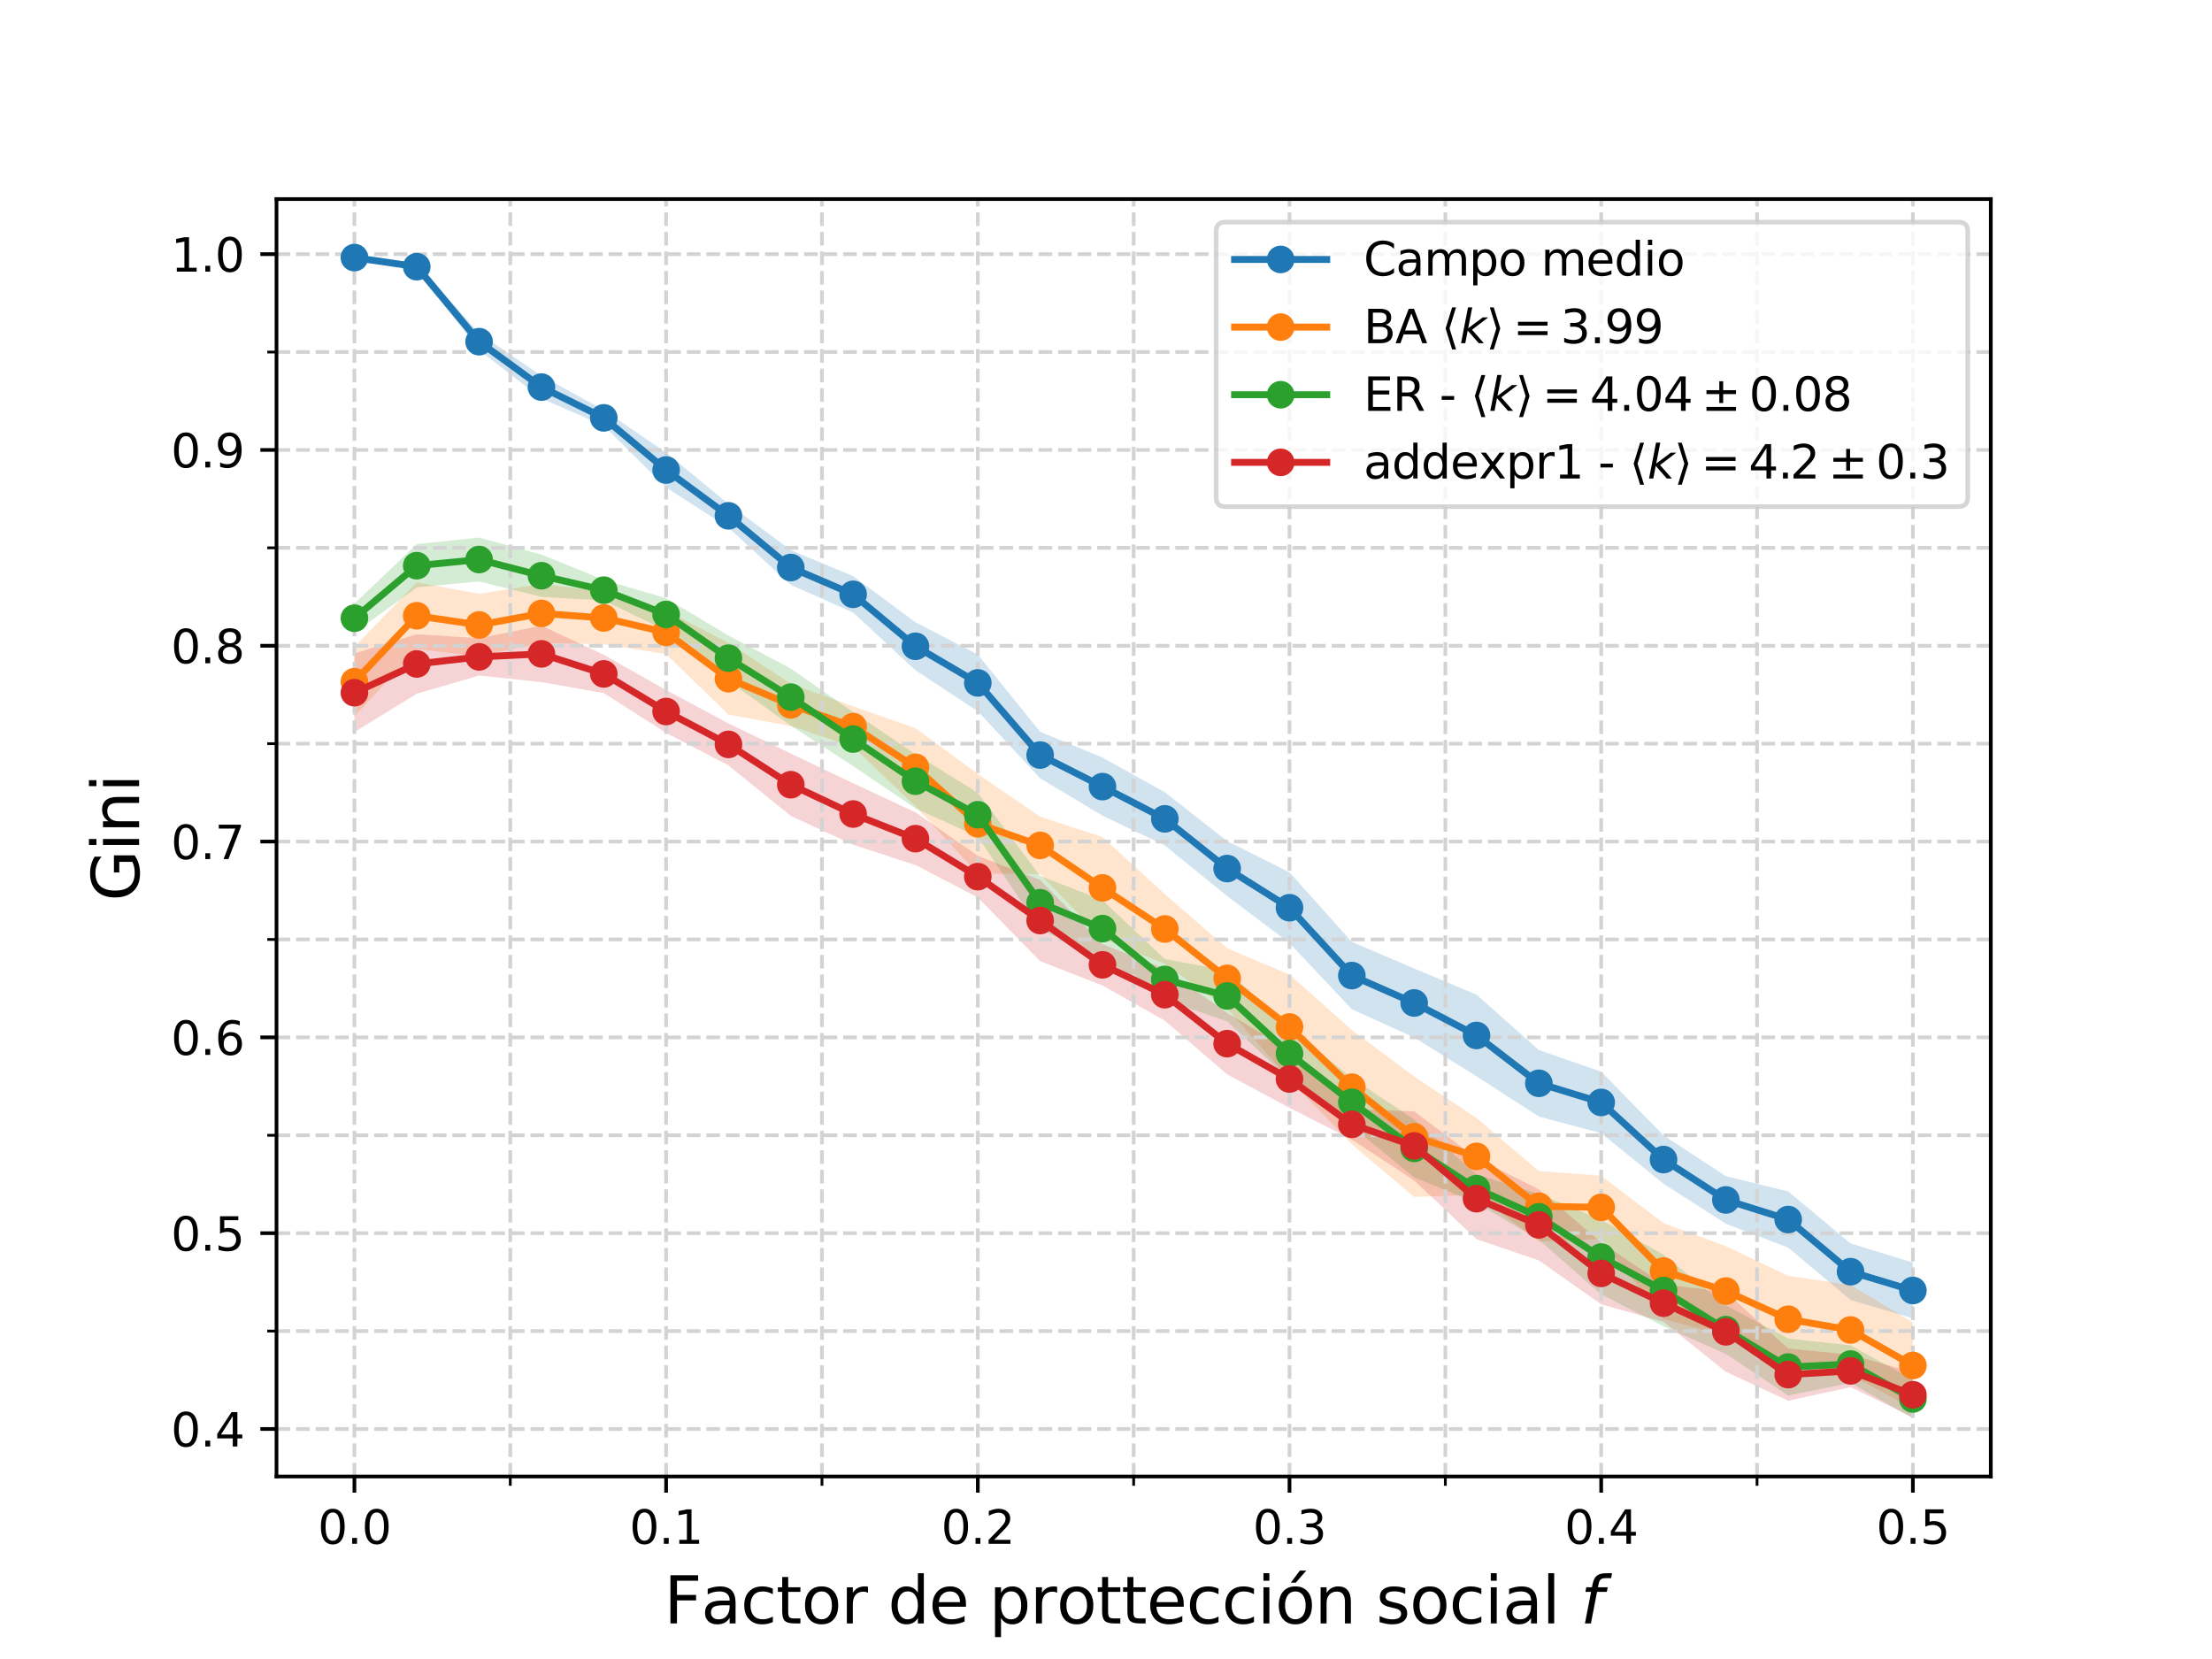 <?xml version="1.0" encoding="utf-8" standalone="no"?>
<!DOCTYPE svg PUBLIC "-//W3C//DTD SVG 1.1//EN"
  "http://www.w3.org/Graphics/SVG/1.1/DTD/svg11.dtd">
<svg xmlns:xlink="http://www.w3.org/1999/xlink" width="480pt" height="360pt" viewBox="0 0 480 360" xmlns="http://www.w3.org/2000/svg" version="1.1">
 <defs>
  <style type="text/css">*{stroke-linejoin: round; stroke-linecap: butt}</style>
 </defs>
 <g id="figure_1">
  <g id="patch_1">
   <path d="M 0 360 
L 480 360 
L 480 0 
L 0 0 
z
" style="fill: #ffffff"/>
  </g>
  <g id="axes_1">
   <g id="patch_2">
    <path d="M 60 320.4 
L 432 320.4 
L 432 43.2 
L 60 43.2 
z
" style="fill: #ffffff"/>
   </g>
   <g id="PolyCollection_1">
    <path d="M 76.909 55.8 
L 76.909 55.991 
L 90.436 58.582 
L 103.964 75.968 
L 117.491 86.457 
L 131.018 92.371 
L 144.545 105.783 
L 158.073 114.502 
L 171.6 126.926 
L 185.127 132.919 
L 198.655 145.453 
L 212.182 154.351 
L 225.709 168.89 
L 239.236 176.993 
L 252.764 183.47 
L 266.291 194.443 
L 279.818 204.651 
L 293.345 219.006 
L 306.873 225.132 
L 320.4 233.547 
L 333.927 242.299 
L 347.455 245.887 
L 360.982 256.874 
L 374.509 265.547 
L 388.036 270.735 
L 401.564 282.092 
L 415.091 286.085 
L 415.091 273.983 
L 415.091 273.983 
L 401.564 269.813 
L 388.036 258.542 
L 374.509 255.219 
L 360.982 246.374 
L 347.455 232.556 
L 333.927 227.852 
L 320.4 215.837 
L 306.873 210.161 
L 293.345 204.386 
L 279.818 189.297 
L 266.291 182.509 
L 252.764 171.905 
L 239.236 164.391 
L 225.709 158.799 
L 212.182 142.026 
L 198.655 135.033 
L 185.127 125.015 
L 171.6 119.374 
L 158.073 109.366 
L 144.545 98.202 
L 131.018 88.978 
L 117.491 81.541 
L 103.964 72.318 
L 90.436 57.157 
L 76.909 55.8 
z
" clip-path="url(#p6c6c306b1d)" style="fill: #1f77b4; fill-opacity: 0.2"/>
   </g>
   <g id="PolyCollection_2">
    <path d="M 76.909 140.368 
L 76.909 155.469 
L 90.436 140.88 
L 103.964 142.361 
L 117.491 139.522 
L 131.018 139.797 
L 144.545 141.945 
L 158.073 155.066 
L 171.6 157.547 
L 185.127 162.06 
L 198.655 174.993 
L 212.182 189.574 
L 225.709 189.688 
L 239.236 203.706 
L 252.764 209.163 
L 266.291 218.832 
L 279.818 234.241 
L 293.345 248.321 
L 306.873 259.733 
L 320.4 259.263 
L 333.927 269.39 
L 347.455 268.849 
L 360.982 286.225 
L 374.509 289.884 
L 388.036 295.686 
L 401.564 298.368 
L 415.091 305.646 
L 415.091 286.97 
L 415.091 286.97 
L 401.564 278.845 
L 388.036 276.844 
L 374.509 270.426 
L 360.982 265.405 
L 347.455 255.145 
L 333.927 254.114 
L 320.4 242.602 
L 306.873 233.61 
L 293.345 223.517 
L 279.818 211.47 
L 266.291 205.78 
L 252.764 194.01 
L 239.236 181.641 
L 225.709 177.214 
L 212.182 167.95 
L 198.655 158.006 
L 185.127 153.279 
L 171.6 148.366 
L 158.073 139.482 
L 144.545 132.522 
L 131.018 128.392 
L 117.491 126.698 
L 103.964 128.871 
L 90.436 126.352 
L 76.909 140.368 
z
" clip-path="url(#p6c6c306b1d)" style="fill: #ff7f0e; fill-opacity: 0.2"/>
   </g>
   <g id="PolyCollection_3">
    <path d="M 76.909 131.002 
L 76.909 137.302 
L 90.436 127.446 
L 103.964 126.178 
L 117.491 129.521 
L 131.018 130.3 
L 144.545 136.858 
L 158.073 147.738 
L 171.6 157.472 
L 185.127 166.237 
L 198.655 175.398 
L 212.182 181.566 
L 225.709 201.71 
L 239.236 207.696 
L 252.764 216.968 
L 266.291 221.633 
L 279.818 234.253 
L 293.345 244.439 
L 306.873 255.48 
L 320.4 261.025 
L 333.927 269.006 
L 347.455 280.874 
L 360.982 287.818 
L 374.509 293.794 
L 388.036 302.832 
L 401.564 300.055 
L 415.091 307.8 
L 415.091 299.347 
L 415.091 299.347 
L 401.564 291.936 
L 388.036 290.458 
L 374.509 283.261 
L 360.982 272.254 
L 347.455 264.685 
L 333.927 259.069 
L 320.4 254.846 
L 306.873 242.918 
L 293.345 233.931 
L 279.818 223.008 
L 266.291 210.608 
L 252.764 208.112 
L 239.236 195.311 
L 225.709 190.073 
L 212.182 172.046 
L 198.655 163.639 
L 185.127 154.51 
L 171.6 145.071 
L 158.073 137.906 
L 144.545 129.82 
L 131.018 125.831 
L 117.491 120.34 
L 103.964 116.653 
L 90.436 118.056 
L 76.909 131.002 
z
" clip-path="url(#p6c6c306b1d)" style="fill: #2ca02c; fill-opacity: 0.2"/>
   </g>
   <g id="PolyCollection_4">
    <path d="M 76.909 141.79 
L 76.909 158.841 
L 90.436 150.532 
L 103.964 146.59 
L 117.491 148.016 
L 131.018 150.389 
L 144.545 159.036 
L 158.073 166.087 
L 171.6 177.048 
L 185.127 183.309 
L 198.655 187.704 
L 212.182 194.742 
L 225.709 208.569 
L 239.236 213.844 
L 252.764 221.482 
L 266.291 233.134 
L 279.818 240.39 
L 293.345 247.281 
L 306.873 256.156 
L 320.4 268.895 
L 333.927 273.499 
L 347.455 283.031 
L 360.982 286.848 
L 374.509 297.676 
L 388.036 303.955 
L 401.564 300.993 
L 415.091 307.551 
L 415.091 297.758 
L 415.091 297.758 
L 401.564 293.958 
L 388.036 292.63 
L 374.509 280.333 
L 360.982 278.72 
L 347.455 269.611 
L 333.927 258.093 
L 320.4 251.327 
L 306.873 241.159 
L 293.345 240.678 
L 279.818 227.89 
L 266.291 219.809 
L 252.764 210.207 
L 239.236 204.889 
L 225.709 190.941 
L 212.182 185.717 
L 198.655 176.271 
L 185.127 169.975 
L 171.6 163.519 
L 158.073 156.975 
L 144.545 149.749 
L 131.018 142.085 
L 117.491 135.765 
L 103.964 138.49 
L 90.436 137.621 
L 76.909 141.79 
z
" clip-path="url(#p6c6c306b1d)" style="fill: #d62728; fill-opacity: 0.2"/>
   </g>
   <g id="matplotlib.axis_1">
    <g id="xtick_1">
     <g id="line2d_1">
      <path d="M 76.909 320.4 
L 76.909 43.2 
" clip-path="url(#p6c6c306b1d)" style="fill: none; stroke-dasharray: 2.96,1.28; stroke-dashoffset: 0; stroke: #d3d3d3; stroke-width: 0.8"/>
     </g>
     <g id="line2d_2">
      <defs>
       <path id="m7f22bef1f6" d="M 0 0 
L 0 3.5 
" style="stroke: #000000; stroke-width: 0.8"/>
      </defs>
      <g>
       <use xlink:href="#m7f22bef1f6" x="76.909" y="320.4" style="stroke: #000000; stroke-width: 0.8"/>
      </g>
     </g>
     <g id="text_1">
      <!-- 0.0 -->
      <g transform="translate(68.958 334.998) scale(0.1 -0.1)">
       <defs>
        <path id="DejaVuSans-30" d="M 2034 4250 
Q 1547 4250 1301 3770 
Q 1056 3291 1056 2328 
Q 1056 1369 1301 889 
Q 1547 409 2034 409 
Q 2525 409 2770 889 
Q 3016 1369 3016 2328 
Q 3016 3291 2770 3770 
Q 2525 4250 2034 4250 
z
M 2034 4750 
Q 2819 4750 3233 4129 
Q 3647 3509 3647 2328 
Q 3647 1150 3233 529 
Q 2819 -91 2034 -91 
Q 1250 -91 836 529 
Q 422 1150 422 2328 
Q 422 3509 836 4129 
Q 1250 4750 2034 4750 
z
" transform="scale(0.016)"/>
        <path id="DejaVuSans-2e" d="M 684 794 
L 1344 794 
L 1344 0 
L 684 0 
L 684 794 
z
" transform="scale(0.016)"/>
       </defs>
       <use xlink:href="#DejaVuSans-30"/>
       <use xlink:href="#DejaVuSans-2e" x="63.623"/>
       <use xlink:href="#DejaVuSans-30" x="95.41"/>
      </g>
     </g>
    </g>
    <g id="xtick_2">
     <g id="line2d_3">
      <path d="M 144.545 320.4 
L 144.545 43.2 
" clip-path="url(#p6c6c306b1d)" style="fill: none; stroke-dasharray: 2.96,1.28; stroke-dashoffset: 0; stroke: #d3d3d3; stroke-width: 0.8"/>
     </g>
     <g id="line2d_4">
      <g>
       <use xlink:href="#m7f22bef1f6" x="144.545" y="320.4" style="stroke: #000000; stroke-width: 0.8"/>
      </g>
     </g>
     <g id="text_2">
      <!-- 0.1 -->
      <g transform="translate(136.594 334.998) scale(0.1 -0.1)">
       <defs>
        <path id="DejaVuSans-31" d="M 794 531 
L 1825 531 
L 1825 4091 
L 703 3866 
L 703 4441 
L 1819 4666 
L 2450 4666 
L 2450 531 
L 3481 531 
L 3481 0 
L 794 0 
L 794 531 
z
" transform="scale(0.016)"/>
       </defs>
       <use xlink:href="#DejaVuSans-30"/>
       <use xlink:href="#DejaVuSans-2e" x="63.623"/>
       <use xlink:href="#DejaVuSans-31" x="95.41"/>
      </g>
     </g>
    </g>
    <g id="xtick_3">
     <g id="line2d_5">
      <path d="M 212.182 320.4 
L 212.182 43.2 
" clip-path="url(#p6c6c306b1d)" style="fill: none; stroke-dasharray: 2.96,1.28; stroke-dashoffset: 0; stroke: #d3d3d3; stroke-width: 0.8"/>
     </g>
     <g id="line2d_6">
      <g>
       <use xlink:href="#m7f22bef1f6" x="212.182" y="320.4" style="stroke: #000000; stroke-width: 0.8"/>
      </g>
     </g>
     <g id="text_3">
      <!-- 0.2 -->
      <g transform="translate(204.23 334.998) scale(0.1 -0.1)">
       <defs>
        <path id="DejaVuSans-32" d="M 1228 531 
L 3431 531 
L 3431 0 
L 469 0 
L 469 531 
Q 828 903 1448 1529 
Q 2069 2156 2228 2338 
Q 2531 2678 2651 2914 
Q 2772 3150 2772 3378 
Q 2772 3750 2511 3984 
Q 2250 4219 1831 4219 
Q 1534 4219 1204 4116 
Q 875 4013 500 3803 
L 500 4441 
Q 881 4594 1212 4672 
Q 1544 4750 1819 4750 
Q 2544 4750 2975 4387 
Q 3406 4025 3406 3419 
Q 3406 3131 3298 2873 
Q 3191 2616 2906 2266 
Q 2828 2175 2409 1742 
Q 1991 1309 1228 531 
z
" transform="scale(0.016)"/>
       </defs>
       <use xlink:href="#DejaVuSans-30"/>
       <use xlink:href="#DejaVuSans-2e" x="63.623"/>
       <use xlink:href="#DejaVuSans-32" x="95.41"/>
      </g>
     </g>
    </g>
    <g id="xtick_4">
     <g id="line2d_7">
      <path d="M 279.818 320.4 
L 279.818 43.2 
" clip-path="url(#p6c6c306b1d)" style="fill: none; stroke-dasharray: 2.96,1.28; stroke-dashoffset: 0; stroke: #d3d3d3; stroke-width: 0.8"/>
     </g>
     <g id="line2d_8">
      <g>
       <use xlink:href="#m7f22bef1f6" x="279.818" y="320.4" style="stroke: #000000; stroke-width: 0.8"/>
      </g>
     </g>
     <g id="text_4">
      <!-- 0.3 -->
      <g transform="translate(271.867 334.998) scale(0.1 -0.1)">
       <defs>
        <path id="DejaVuSans-33" d="M 2597 2516 
Q 3050 2419 3304 2112 
Q 3559 1806 3559 1356 
Q 3559 666 3084 287 
Q 2609 -91 1734 -91 
Q 1441 -91 1130 -33 
Q 819 25 488 141 
L 488 750 
Q 750 597 1062 519 
Q 1375 441 1716 441 
Q 2309 441 2620 675 
Q 2931 909 2931 1356 
Q 2931 1769 2642 2001 
Q 2353 2234 1838 2234 
L 1294 2234 
L 1294 2753 
L 1863 2753 
Q 2328 2753 2575 2939 
Q 2822 3125 2822 3475 
Q 2822 3834 2567 4026 
Q 2313 4219 1838 4219 
Q 1578 4219 1281 4162 
Q 984 4106 628 3988 
L 628 4550 
Q 988 4650 1302 4700 
Q 1616 4750 1894 4750 
Q 2613 4750 3031 4423 
Q 3450 4097 3450 3541 
Q 3450 3153 3228 2886 
Q 3006 2619 2597 2516 
z
" transform="scale(0.016)"/>
       </defs>
       <use xlink:href="#DejaVuSans-30"/>
       <use xlink:href="#DejaVuSans-2e" x="63.623"/>
       <use xlink:href="#DejaVuSans-33" x="95.41"/>
      </g>
     </g>
    </g>
    <g id="xtick_5">
     <g id="line2d_9">
      <path d="M 347.455 320.4 
L 347.455 43.2 
" clip-path="url(#p6c6c306b1d)" style="fill: none; stroke-dasharray: 2.96,1.28; stroke-dashoffset: 0; stroke: #d3d3d3; stroke-width: 0.8"/>
     </g>
     <g id="line2d_10">
      <g>
       <use xlink:href="#m7f22bef1f6" x="347.455" y="320.4" style="stroke: #000000; stroke-width: 0.8"/>
      </g>
     </g>
     <g id="text_5">
      <!-- 0.4 -->
      <g transform="translate(339.503 334.998) scale(0.1 -0.1)">
       <defs>
        <path id="DejaVuSans-34" d="M 2419 4116 
L 825 1625 
L 2419 1625 
L 2419 4116 
z
M 2253 4666 
L 3047 4666 
L 3047 1625 
L 3713 1625 
L 3713 1100 
L 3047 1100 
L 3047 0 
L 2419 0 
L 2419 1100 
L 313 1100 
L 313 1709 
L 2253 4666 
z
" transform="scale(0.016)"/>
       </defs>
       <use xlink:href="#DejaVuSans-30"/>
       <use xlink:href="#DejaVuSans-2e" x="63.623"/>
       <use xlink:href="#DejaVuSans-34" x="95.41"/>
      </g>
     </g>
    </g>
    <g id="xtick_6">
     <g id="line2d_11">
      <path d="M 415.091 320.4 
L 415.091 43.2 
" clip-path="url(#p6c6c306b1d)" style="fill: none; stroke-dasharray: 2.96,1.28; stroke-dashoffset: 0; stroke: #d3d3d3; stroke-width: 0.8"/>
     </g>
     <g id="line2d_12">
      <g>
       <use xlink:href="#m7f22bef1f6" x="415.091" y="320.4" style="stroke: #000000; stroke-width: 0.8"/>
      </g>
     </g>
     <g id="text_6">
      <!-- 0.5 -->
      <g transform="translate(407.139 334.998) scale(0.1 -0.1)">
       <defs>
        <path id="DejaVuSans-35" d="M 691 4666 
L 3169 4666 
L 3169 4134 
L 1269 4134 
L 1269 2991 
Q 1406 3038 1543 3061 
Q 1681 3084 1819 3084 
Q 2600 3084 3056 2656 
Q 3513 2228 3513 1497 
Q 3513 744 3044 326 
Q 2575 -91 1722 -91 
Q 1428 -91 1123 -41 
Q 819 9 494 109 
L 494 744 
Q 775 591 1075 516 
Q 1375 441 1709 441 
Q 2250 441 2565 725 
Q 2881 1009 2881 1497 
Q 2881 1984 2565 2268 
Q 2250 2553 1709 2553 
Q 1456 2553 1204 2497 
Q 953 2441 691 2322 
L 691 4666 
z
" transform="scale(0.016)"/>
       </defs>
       <use xlink:href="#DejaVuSans-30"/>
       <use xlink:href="#DejaVuSans-2e" x="63.623"/>
       <use xlink:href="#DejaVuSans-35" x="95.41"/>
      </g>
     </g>
    </g>
    <g id="xtick_7">
     <g id="line2d_13">
      <path d="M 110.727 320.4 
L 110.727 43.2 
" clip-path="url(#p6c6c306b1d)" style="fill: none; stroke-dasharray: 2.96,1.28; stroke-dashoffset: 0; stroke: #d3d3d3; stroke-width: 0.8"/>
     </g>
     <g id="line2d_14">
      <defs>
       <path id="m1d29c4ec5d" d="M 0 0 
L 0 2 
" style="stroke: #000000; stroke-width: 0.6"/>
      </defs>
      <g>
       <use xlink:href="#m1d29c4ec5d" x="110.727" y="320.4" style="stroke: #000000; stroke-width: 0.6"/>
      </g>
     </g>
    </g>
    <g id="xtick_8">
     <g id="line2d_15">
      <path d="M 178.364 320.4 
L 178.364 43.2 
" clip-path="url(#p6c6c306b1d)" style="fill: none; stroke-dasharray: 2.96,1.28; stroke-dashoffset: 0; stroke: #d3d3d3; stroke-width: 0.8"/>
     </g>
     <g id="line2d_16">
      <g>
       <use xlink:href="#m1d29c4ec5d" x="178.364" y="320.4" style="stroke: #000000; stroke-width: 0.6"/>
      </g>
     </g>
    </g>
    <g id="xtick_9">
     <g id="line2d_17">
      <path d="M 246 320.4 
L 246 43.2 
" clip-path="url(#p6c6c306b1d)" style="fill: none; stroke-dasharray: 2.96,1.28; stroke-dashoffset: 0; stroke: #d3d3d3; stroke-width: 0.8"/>
     </g>
     <g id="line2d_18">
      <g>
       <use xlink:href="#m1d29c4ec5d" x="246" y="320.4" style="stroke: #000000; stroke-width: 0.6"/>
      </g>
     </g>
    </g>
    <g id="xtick_10">
     <g id="line2d_19">
      <path d="M 313.636 320.4 
L 313.636 43.2 
" clip-path="url(#p6c6c306b1d)" style="fill: none; stroke-dasharray: 2.96,1.28; stroke-dashoffset: 0; stroke: #d3d3d3; stroke-width: 0.8"/>
     </g>
     <g id="line2d_20">
      <g>
       <use xlink:href="#m1d29c4ec5d" x="313.636" y="320.4" style="stroke: #000000; stroke-width: 0.6"/>
      </g>
     </g>
    </g>
    <g id="xtick_11">
     <g id="line2d_21">
      <path d="M 381.273 320.4 
L 381.273 43.2 
" clip-path="url(#p6c6c306b1d)" style="fill: none; stroke-dasharray: 2.96,1.28; stroke-dashoffset: 0; stroke: #d3d3d3; stroke-width: 0.8"/>
     </g>
     <g id="line2d_22">
      <g>
       <use xlink:href="#m1d29c4ec5d" x="381.273" y="320.4" style="stroke: #000000; stroke-width: 0.6"/>
      </g>
     </g>
    </g>
    <g id="text_7">
     <!-- Factor de prottección social $f$ -->
     <g transform="translate(144.08 352.278) scale(0.14 -0.14)">
      <defs>
       <path id="DejaVuSans-46" d="M 628 4666 
L 3309 4666 
L 3309 4134 
L 1259 4134 
L 1259 2759 
L 3109 2759 
L 3109 2228 
L 1259 2228 
L 1259 0 
L 628 0 
L 628 4666 
z
" transform="scale(0.016)"/>
       <path id="DejaVuSans-61" d="M 2194 1759 
Q 1497 1759 1228 1600 
Q 959 1441 959 1056 
Q 959 750 1161 570 
Q 1363 391 1709 391 
Q 2188 391 2477 730 
Q 2766 1069 2766 1631 
L 2766 1759 
L 2194 1759 
z
M 3341 1997 
L 3341 0 
L 2766 0 
L 2766 531 
Q 2569 213 2275 61 
Q 1981 -91 1556 -91 
Q 1019 -91 701 211 
Q 384 513 384 1019 
Q 384 1609 779 1909 
Q 1175 2209 1959 2209 
L 2766 2209 
L 2766 2266 
Q 2766 2663 2505 2880 
Q 2244 3097 1772 3097 
Q 1472 3097 1187 3025 
Q 903 2953 641 2809 
L 641 3341 
Q 956 3463 1253 3523 
Q 1550 3584 1831 3584 
Q 2591 3584 2966 3190 
Q 3341 2797 3341 1997 
z
" transform="scale(0.016)"/>
       <path id="DejaVuSans-63" d="M 3122 3366 
L 3122 2828 
Q 2878 2963 2633 3030 
Q 2388 3097 2138 3097 
Q 1578 3097 1268 2742 
Q 959 2388 959 1747 
Q 959 1106 1268 751 
Q 1578 397 2138 397 
Q 2388 397 2633 464 
Q 2878 531 3122 666 
L 3122 134 
Q 2881 22 2623 -34 
Q 2366 -91 2075 -91 
Q 1284 -91 818 406 
Q 353 903 353 1747 
Q 353 2603 823 3093 
Q 1294 3584 2113 3584 
Q 2378 3584 2631 3529 
Q 2884 3475 3122 3366 
z
" transform="scale(0.016)"/>
       <path id="DejaVuSans-74" d="M 1172 4494 
L 1172 3500 
L 2356 3500 
L 2356 3053 
L 1172 3053 
L 1172 1153 
Q 1172 725 1289 603 
Q 1406 481 1766 481 
L 2356 481 
L 2356 0 
L 1766 0 
Q 1100 0 847 248 
Q 594 497 594 1153 
L 594 3053 
L 172 3053 
L 172 3500 
L 594 3500 
L 594 4494 
L 1172 4494 
z
" transform="scale(0.016)"/>
       <path id="DejaVuSans-6f" d="M 1959 3097 
Q 1497 3097 1228 2736 
Q 959 2375 959 1747 
Q 959 1119 1226 758 
Q 1494 397 1959 397 
Q 2419 397 2687 759 
Q 2956 1122 2956 1747 
Q 2956 2369 2687 2733 
Q 2419 3097 1959 3097 
z
M 1959 3584 
Q 2709 3584 3137 3096 
Q 3566 2609 3566 1747 
Q 3566 888 3137 398 
Q 2709 -91 1959 -91 
Q 1206 -91 779 398 
Q 353 888 353 1747 
Q 353 2609 779 3096 
Q 1206 3584 1959 3584 
z
" transform="scale(0.016)"/>
       <path id="DejaVuSans-72" d="M 2631 2963 
Q 2534 3019 2420 3045 
Q 2306 3072 2169 3072 
Q 1681 3072 1420 2755 
Q 1159 2438 1159 1844 
L 1159 0 
L 581 0 
L 581 3500 
L 1159 3500 
L 1159 2956 
Q 1341 3275 1631 3429 
Q 1922 3584 2338 3584 
Q 2397 3584 2469 3576 
Q 2541 3569 2628 3553 
L 2631 2963 
z
" transform="scale(0.016)"/>
       <path id="DejaVuSans-20" transform="scale(0.016)"/>
       <path id="DejaVuSans-64" d="M 2906 2969 
L 2906 4863 
L 3481 4863 
L 3481 0 
L 2906 0 
L 2906 525 
Q 2725 213 2448 61 
Q 2172 -91 1784 -91 
Q 1150 -91 751 415 
Q 353 922 353 1747 
Q 353 2572 751 3078 
Q 1150 3584 1784 3584 
Q 2172 3584 2448 3432 
Q 2725 3281 2906 2969 
z
M 947 1747 
Q 947 1113 1208 752 
Q 1469 391 1925 391 
Q 2381 391 2643 752 
Q 2906 1113 2906 1747 
Q 2906 2381 2643 2742 
Q 2381 3103 1925 3103 
Q 1469 3103 1208 2742 
Q 947 2381 947 1747 
z
" transform="scale(0.016)"/>
       <path id="DejaVuSans-65" d="M 3597 1894 
L 3597 1613 
L 953 1613 
Q 991 1019 1311 708 
Q 1631 397 2203 397 
Q 2534 397 2845 478 
Q 3156 559 3463 722 
L 3463 178 
Q 3153 47 2828 -22 
Q 2503 -91 2169 -91 
Q 1331 -91 842 396 
Q 353 884 353 1716 
Q 353 2575 817 3079 
Q 1281 3584 2069 3584 
Q 2775 3584 3186 3129 
Q 3597 2675 3597 1894 
z
M 3022 2063 
Q 3016 2534 2758 2815 
Q 2500 3097 2075 3097 
Q 1594 3097 1305 2825 
Q 1016 2553 972 2059 
L 3022 2063 
z
" transform="scale(0.016)"/>
       <path id="DejaVuSans-70" d="M 1159 525 
L 1159 -1331 
L 581 -1331 
L 581 3500 
L 1159 3500 
L 1159 2969 
Q 1341 3281 1617 3432 
Q 1894 3584 2278 3584 
Q 2916 3584 3314 3078 
Q 3713 2572 3713 1747 
Q 3713 922 3314 415 
Q 2916 -91 2278 -91 
Q 1894 -91 1617 61 
Q 1341 213 1159 525 
z
M 3116 1747 
Q 3116 2381 2855 2742 
Q 2594 3103 2138 3103 
Q 1681 3103 1420 2742 
Q 1159 2381 1159 1747 
Q 1159 1113 1420 752 
Q 1681 391 2138 391 
Q 2594 391 2855 752 
Q 3116 1113 3116 1747 
z
" transform="scale(0.016)"/>
       <path id="DejaVuSans-69" d="M 603 3500 
L 1178 3500 
L 1178 0 
L 603 0 
L 603 3500 
z
M 603 4863 
L 1178 4863 
L 1178 4134 
L 603 4134 
L 603 4863 
z
" transform="scale(0.016)"/>
       <path id="DejaVuSans-f3" d="M 1959 3097 
Q 1497 3097 1228 2736 
Q 959 2375 959 1747 
Q 959 1119 1226 758 
Q 1494 397 1959 397 
Q 2419 397 2687 759 
Q 2956 1122 2956 1747 
Q 2956 2369 2687 2733 
Q 2419 3097 1959 3097 
z
M 1959 3584 
Q 2709 3584 3137 3096 
Q 3566 2609 3566 1747 
Q 3566 888 3137 398 
Q 2709 -91 1959 -91 
Q 1206 -91 779 398 
Q 353 888 353 1747 
Q 353 2609 779 3096 
Q 1206 3584 1959 3584 
z
M 2394 5119 
L 3016 5119 
L 1998 3944 
L 1519 3944 
L 2394 5119 
z
" transform="scale(0.016)"/>
       <path id="DejaVuSans-6e" d="M 3513 2113 
L 3513 0 
L 2938 0 
L 2938 2094 
Q 2938 2591 2744 2837 
Q 2550 3084 2163 3084 
Q 1697 3084 1428 2787 
Q 1159 2491 1159 1978 
L 1159 0 
L 581 0 
L 581 3500 
L 1159 3500 
L 1159 2956 
Q 1366 3272 1645 3428 
Q 1925 3584 2291 3584 
Q 2894 3584 3203 3211 
Q 3513 2838 3513 2113 
z
" transform="scale(0.016)"/>
       <path id="DejaVuSans-73" d="M 2834 3397 
L 2834 2853 
Q 2591 2978 2328 3040 
Q 2066 3103 1784 3103 
Q 1356 3103 1142 2972 
Q 928 2841 928 2578 
Q 928 2378 1081 2264 
Q 1234 2150 1697 2047 
L 1894 2003 
Q 2506 1872 2764 1633 
Q 3022 1394 3022 966 
Q 3022 478 2636 193 
Q 2250 -91 1575 -91 
Q 1294 -91 989 -36 
Q 684 19 347 128 
L 347 722 
Q 666 556 975 473 
Q 1284 391 1588 391 
Q 1994 391 2212 530 
Q 2431 669 2431 922 
Q 2431 1156 2273 1281 
Q 2116 1406 1581 1522 
L 1381 1569 
Q 847 1681 609 1914 
Q 372 2147 372 2553 
Q 372 3047 722 3315 
Q 1072 3584 1716 3584 
Q 2034 3584 2315 3537 
Q 2597 3491 2834 3397 
z
" transform="scale(0.016)"/>
       <path id="DejaVuSans-6c" d="M 603 4863 
L 1178 4863 
L 1178 0 
L 603 0 
L 603 4863 
z
" transform="scale(0.016)"/>
       <path id="DejaVuSans-Oblique-66" d="M 3059 4863 
L 2969 4384 
L 2419 4384 
Q 2106 4384 1964 4261 
Q 1822 4138 1753 3809 
L 1691 3500 
L 2638 3500 
L 2553 3053 
L 1606 3053 
L 1013 0 
L 434 0 
L 1031 3053 
L 481 3053 
L 563 3500 
L 1113 3500 
L 1159 3744 
Q 1278 4363 1576 4613 
Q 1875 4863 2516 4863 
L 3059 4863 
z
" transform="scale(0.016)"/>
      </defs>
      <use xlink:href="#DejaVuSans-46" transform="translate(0 0.016)"/>
      <use xlink:href="#DejaVuSans-61" transform="translate(57.52 0.016)"/>
      <use xlink:href="#DejaVuSans-63" transform="translate(118.799 0.016)"/>
      <use xlink:href="#DejaVuSans-74" transform="translate(173.779 0.016)"/>
      <use xlink:href="#DejaVuSans-6f" transform="translate(212.988 0.016)"/>
      <use xlink:href="#DejaVuSans-72" transform="translate(274.17 0.016)"/>
      <use xlink:href="#DejaVuSans-20" transform="translate(315.283 0.016)"/>
      <use xlink:href="#DejaVuSans-64" transform="translate(347.07 0.016)"/>
      <use xlink:href="#DejaVuSans-65" transform="translate(410.547 0.016)"/>
      <use xlink:href="#DejaVuSans-20" transform="translate(472.07 0.016)"/>
      <use xlink:href="#DejaVuSans-70" transform="translate(503.857 0.016)"/>
      <use xlink:href="#DejaVuSans-72" transform="translate(567.334 0.016)"/>
      <use xlink:href="#DejaVuSans-6f" transform="translate(608.447 0.016)"/>
      <use xlink:href="#DejaVuSans-74" transform="translate(669.629 0.016)"/>
      <use xlink:href="#DejaVuSans-74" transform="translate(708.838 0.016)"/>
      <use xlink:href="#DejaVuSans-65" transform="translate(748.047 0.016)"/>
      <use xlink:href="#DejaVuSans-63" transform="translate(809.57 0.016)"/>
      <use xlink:href="#DejaVuSans-63" transform="translate(864.551 0.016)"/>
      <use xlink:href="#DejaVuSans-69" transform="translate(919.531 0.016)"/>
      <use xlink:href="#DejaVuSans-f3" transform="translate(947.314 0.016)"/>
      <use xlink:href="#DejaVuSans-6e" transform="translate(1008.496 0.016)"/>
      <use xlink:href="#DejaVuSans-20" transform="translate(1071.875 0.016)"/>
      <use xlink:href="#DejaVuSans-73" transform="translate(1103.662 0.016)"/>
      <use xlink:href="#DejaVuSans-6f" transform="translate(1155.762 0.016)"/>
      <use xlink:href="#DejaVuSans-63" transform="translate(1216.943 0.016)"/>
      <use xlink:href="#DejaVuSans-69" transform="translate(1271.924 0.016)"/>
      <use xlink:href="#DejaVuSans-61" transform="translate(1299.707 0.016)"/>
      <use xlink:href="#DejaVuSans-6c" transform="translate(1360.986 0.016)"/>
      <use xlink:href="#DejaVuSans-20" transform="translate(1388.77 0.016)"/>
      <use xlink:href="#DejaVuSans-Oblique-66" transform="translate(1420.557 0.016)"/>
     </g>
    </g>
   </g>
   <g id="matplotlib.axis_2">
    <g id="ytick_1">
     <g id="line2d_23">
      <path d="M 60 310.086 
L 432 310.086 
" clip-path="url(#p6c6c306b1d)" style="fill: none; stroke-dasharray: 2.96,1.28; stroke-dashoffset: 0; stroke: #d3d3d3; stroke-width: 0.8"/>
     </g>
     <g id="line2d_24">
      <defs>
       <path id="m86542f8689" d="M 0 0 
L -3.5 0 
" style="stroke: #000000; stroke-width: 0.8"/>
      </defs>
      <g>
       <use xlink:href="#m86542f8689" x="60" y="310.086" style="stroke: #000000; stroke-width: 0.8"/>
      </g>
     </g>
     <g id="text_8">
      <!-- 0.4 -->
      <g transform="translate(37.097 313.885) scale(0.1 -0.1)">
       <use xlink:href="#DejaVuSans-30"/>
       <use xlink:href="#DejaVuSans-2e" x="63.623"/>
       <use xlink:href="#DejaVuSans-34" x="95.41"/>
      </g>
     </g>
    </g>
    <g id="ytick_2">
     <g id="line2d_25">
      <path d="M 60 267.596 
L 432 267.596 
" clip-path="url(#p6c6c306b1d)" style="fill: none; stroke-dasharray: 2.96,1.28; stroke-dashoffset: 0; stroke: #d3d3d3; stroke-width: 0.8"/>
     </g>
     <g id="line2d_26">
      <g>
       <use xlink:href="#m86542f8689" x="60" y="267.596" style="stroke: #000000; stroke-width: 0.8"/>
      </g>
     </g>
     <g id="text_9">
      <!-- 0.5 -->
      <g transform="translate(37.097 271.395) scale(0.1 -0.1)">
       <use xlink:href="#DejaVuSans-30"/>
       <use xlink:href="#DejaVuSans-2e" x="63.623"/>
       <use xlink:href="#DejaVuSans-35" x="95.41"/>
      </g>
     </g>
    </g>
    <g id="ytick_3">
     <g id="line2d_27">
      <path d="M 60 225.106 
L 432 225.106 
" clip-path="url(#p6c6c306b1d)" style="fill: none; stroke-dasharray: 2.96,1.28; stroke-dashoffset: 0; stroke: #d3d3d3; stroke-width: 0.8"/>
     </g>
     <g id="line2d_28">
      <g>
       <use xlink:href="#m86542f8689" x="60" y="225.106" style="stroke: #000000; stroke-width: 0.8"/>
      </g>
     </g>
     <g id="text_10">
      <!-- 0.6 -->
      <g transform="translate(37.097 228.906) scale(0.1 -0.1)">
       <defs>
        <path id="DejaVuSans-36" d="M 2113 2584 
Q 1688 2584 1439 2293 
Q 1191 2003 1191 1497 
Q 1191 994 1439 701 
Q 1688 409 2113 409 
Q 2538 409 2786 701 
Q 3034 994 3034 1497 
Q 3034 2003 2786 2293 
Q 2538 2584 2113 2584 
z
M 3366 4563 
L 3366 3988 
Q 3128 4100 2886 4159 
Q 2644 4219 2406 4219 
Q 1781 4219 1451 3797 
Q 1122 3375 1075 2522 
Q 1259 2794 1537 2939 
Q 1816 3084 2150 3084 
Q 2853 3084 3261 2657 
Q 3669 2231 3669 1497 
Q 3669 778 3244 343 
Q 2819 -91 2113 -91 
Q 1303 -91 875 529 
Q 447 1150 447 2328 
Q 447 3434 972 4092 
Q 1497 4750 2381 4750 
Q 2619 4750 2861 4703 
Q 3103 4656 3366 4563 
z
" transform="scale(0.016)"/>
       </defs>
       <use xlink:href="#DejaVuSans-30"/>
       <use xlink:href="#DejaVuSans-2e" x="63.623"/>
       <use xlink:href="#DejaVuSans-36" x="95.41"/>
      </g>
     </g>
    </g>
    <g id="ytick_4">
     <g id="line2d_29">
      <path d="M 60 182.617 
L 432 182.617 
" clip-path="url(#p6c6c306b1d)" style="fill: none; stroke-dasharray: 2.96,1.28; stroke-dashoffset: 0; stroke: #d3d3d3; stroke-width: 0.8"/>
     </g>
     <g id="line2d_30">
      <g>
       <use xlink:href="#m86542f8689" x="60" y="182.617" style="stroke: #000000; stroke-width: 0.8"/>
      </g>
     </g>
     <g id="text_11">
      <!-- 0.7 -->
      <g transform="translate(37.097 186.416) scale(0.1 -0.1)">
       <defs>
        <path id="DejaVuSans-37" d="M 525 4666 
L 3525 4666 
L 3525 4397 
L 1831 0 
L 1172 0 
L 2766 4134 
L 525 4134 
L 525 4666 
z
" transform="scale(0.016)"/>
       </defs>
       <use xlink:href="#DejaVuSans-30"/>
       <use xlink:href="#DejaVuSans-2e" x="63.623"/>
       <use xlink:href="#DejaVuSans-37" x="95.41"/>
      </g>
     </g>
    </g>
    <g id="ytick_5">
     <g id="line2d_31">
      <path d="M 60 140.127 
L 432 140.127 
" clip-path="url(#p6c6c306b1d)" style="fill: none; stroke-dasharray: 2.96,1.28; stroke-dashoffset: 0; stroke: #d3d3d3; stroke-width: 0.8"/>
     </g>
     <g id="line2d_32">
      <g>
       <use xlink:href="#m86542f8689" x="60" y="140.127" style="stroke: #000000; stroke-width: 0.8"/>
      </g>
     </g>
     <g id="text_12">
      <!-- 0.8 -->
      <g transform="translate(37.097 143.926) scale(0.1 -0.1)">
       <defs>
        <path id="DejaVuSans-38" d="M 2034 2216 
Q 1584 2216 1326 1975 
Q 1069 1734 1069 1313 
Q 1069 891 1326 650 
Q 1584 409 2034 409 
Q 2484 409 2743 651 
Q 3003 894 3003 1313 
Q 3003 1734 2745 1975 
Q 2488 2216 2034 2216 
z
M 1403 2484 
Q 997 2584 770 2862 
Q 544 3141 544 3541 
Q 544 4100 942 4425 
Q 1341 4750 2034 4750 
Q 2731 4750 3128 4425 
Q 3525 4100 3525 3541 
Q 3525 3141 3298 2862 
Q 3072 2584 2669 2484 
Q 3125 2378 3379 2068 
Q 3634 1759 3634 1313 
Q 3634 634 3220 271 
Q 2806 -91 2034 -91 
Q 1263 -91 848 271 
Q 434 634 434 1313 
Q 434 1759 690 2068 
Q 947 2378 1403 2484 
z
M 1172 3481 
Q 1172 3119 1398 2916 
Q 1625 2713 2034 2713 
Q 2441 2713 2670 2916 
Q 2900 3119 2900 3481 
Q 2900 3844 2670 4047 
Q 2441 4250 2034 4250 
Q 1625 4250 1398 4047 
Q 1172 3844 1172 3481 
z
" transform="scale(0.016)"/>
       </defs>
       <use xlink:href="#DejaVuSans-30"/>
       <use xlink:href="#DejaVuSans-2e" x="63.623"/>
       <use xlink:href="#DejaVuSans-38" x="95.41"/>
      </g>
     </g>
    </g>
    <g id="ytick_6">
     <g id="line2d_33">
      <path d="M 60 97.637 
L 432 97.637 
" clip-path="url(#p6c6c306b1d)" style="fill: none; stroke-dasharray: 2.96,1.28; stroke-dashoffset: 0; stroke: #d3d3d3; stroke-width: 0.8"/>
     </g>
     <g id="line2d_34">
      <g>
       <use xlink:href="#m86542f8689" x="60" y="97.637" style="stroke: #000000; stroke-width: 0.8"/>
      </g>
     </g>
     <g id="text_13">
      <!-- 0.9 -->
      <g transform="translate(37.097 101.437) scale(0.1 -0.1)">
       <defs>
        <path id="DejaVuSans-39" d="M 703 97 
L 703 672 
Q 941 559 1184 500 
Q 1428 441 1663 441 
Q 2288 441 2617 861 
Q 2947 1281 2994 2138 
Q 2813 1869 2534 1725 
Q 2256 1581 1919 1581 
Q 1219 1581 811 2004 
Q 403 2428 403 3163 
Q 403 3881 828 4315 
Q 1253 4750 1959 4750 
Q 2769 4750 3195 4129 
Q 3622 3509 3622 2328 
Q 3622 1225 3098 567 
Q 2575 -91 1691 -91 
Q 1453 -91 1209 -44 
Q 966 3 703 97 
z
M 1959 2075 
Q 2384 2075 2632 2365 
Q 2881 2656 2881 3163 
Q 2881 3666 2632 3958 
Q 2384 4250 1959 4250 
Q 1534 4250 1286 3958 
Q 1038 3666 1038 3163 
Q 1038 2656 1286 2365 
Q 1534 2075 1959 2075 
z
" transform="scale(0.016)"/>
       </defs>
       <use xlink:href="#DejaVuSans-30"/>
       <use xlink:href="#DejaVuSans-2e" x="63.623"/>
       <use xlink:href="#DejaVuSans-39" x="95.41"/>
      </g>
     </g>
    </g>
    <g id="ytick_7">
     <g id="line2d_35">
      <path d="M 60 55.148 
L 432 55.148 
" clip-path="url(#p6c6c306b1d)" style="fill: none; stroke-dasharray: 2.96,1.28; stroke-dashoffset: 0; stroke: #d3d3d3; stroke-width: 0.8"/>
     </g>
     <g id="line2d_36">
      <g>
       <use xlink:href="#m86542f8689" x="60" y="55.148" style="stroke: #000000; stroke-width: 0.8"/>
      </g>
     </g>
     <g id="text_14">
      <!-- 1.0 -->
      <g transform="translate(37.097 58.947) scale(0.1 -0.1)">
       <use xlink:href="#DejaVuSans-31"/>
       <use xlink:href="#DejaVuSans-2e" x="63.623"/>
       <use xlink:href="#DejaVuSans-30" x="95.41"/>
      </g>
     </g>
    </g>
    <g id="ytick_8">
     <g id="line2d_37">
      <path d="M 60 288.841 
L 432 288.841 
" clip-path="url(#p6c6c306b1d)" style="fill: none; stroke-dasharray: 2.96,1.28; stroke-dashoffset: 0; stroke: #d3d3d3; stroke-width: 0.8"/>
     </g>
     <g id="line2d_38">
      <defs>
       <path id="mbb82217f2a" d="M 0 0 
L -2 0 
" style="stroke: #000000; stroke-width: 0.6"/>
      </defs>
      <g>
       <use xlink:href="#mbb82217f2a" x="60" y="288.841" style="stroke: #000000; stroke-width: 0.6"/>
      </g>
     </g>
    </g>
    <g id="ytick_9">
     <g id="line2d_39">
      <path d="M 60 246.351 
L 432 246.351 
" clip-path="url(#p6c6c306b1d)" style="fill: none; stroke-dasharray: 2.96,1.28; stroke-dashoffset: 0; stroke: #d3d3d3; stroke-width: 0.8"/>
     </g>
     <g id="line2d_40">
      <g>
       <use xlink:href="#mbb82217f2a" x="60" y="246.351" style="stroke: #000000; stroke-width: 0.6"/>
      </g>
     </g>
    </g>
    <g id="ytick_10">
     <g id="line2d_41">
      <path d="M 60 203.862 
L 432 203.862 
" clip-path="url(#p6c6c306b1d)" style="fill: none; stroke-dasharray: 2.96,1.28; stroke-dashoffset: 0; stroke: #d3d3d3; stroke-width: 0.8"/>
     </g>
     <g id="line2d_42">
      <g>
       <use xlink:href="#mbb82217f2a" x="60" y="203.862" style="stroke: #000000; stroke-width: 0.6"/>
      </g>
     </g>
    </g>
    <g id="ytick_11">
     <g id="line2d_43">
      <path d="M 60 161.372 
L 432 161.372 
" clip-path="url(#p6c6c306b1d)" style="fill: none; stroke-dasharray: 2.96,1.28; stroke-dashoffset: 0; stroke: #d3d3d3; stroke-width: 0.8"/>
     </g>
     <g id="line2d_44">
      <g>
       <use xlink:href="#mbb82217f2a" x="60" y="161.372" style="stroke: #000000; stroke-width: 0.6"/>
      </g>
     </g>
    </g>
    <g id="ytick_12">
     <g id="line2d_45">
      <path d="M 60 118.882 
L 432 118.882 
" clip-path="url(#p6c6c306b1d)" style="fill: none; stroke-dasharray: 2.96,1.28; stroke-dashoffset: 0; stroke: #d3d3d3; stroke-width: 0.8"/>
     </g>
     <g id="line2d_46">
      <g>
       <use xlink:href="#mbb82217f2a" x="60" y="118.882" style="stroke: #000000; stroke-width: 0.6"/>
      </g>
     </g>
    </g>
    <g id="ytick_13">
     <g id="line2d_47">
      <path d="M 60 76.393 
L 432 76.393 
" clip-path="url(#p6c6c306b1d)" style="fill: none; stroke-dasharray: 2.96,1.28; stroke-dashoffset: 0; stroke: #d3d3d3; stroke-width: 0.8"/>
     </g>
     <g id="line2d_48">
      <g>
       <use xlink:href="#mbb82217f2a" x="60" y="76.393" style="stroke: #000000; stroke-width: 0.6"/>
      </g>
     </g>
    </g>
    <g id="text_15">
     <!-- Gini -->
     <g transform="translate(30.185 195.55) rotate(-90) scale(0.14 -0.14)">
      <defs>
       <path id="DejaVuSans-47" d="M 3809 666 
L 3809 1919 
L 2778 1919 
L 2778 2438 
L 4434 2438 
L 4434 434 
Q 4069 175 3628 42 
Q 3188 -91 2688 -91 
Q 1594 -91 976 548 
Q 359 1188 359 2328 
Q 359 3472 976 4111 
Q 1594 4750 2688 4750 
Q 3144 4750 3555 4637 
Q 3966 4525 4313 4306 
L 4313 3634 
Q 3963 3931 3569 4081 
Q 3175 4231 2741 4231 
Q 1884 4231 1454 3753 
Q 1025 3275 1025 2328 
Q 1025 1384 1454 906 
Q 1884 428 2741 428 
Q 3075 428 3337 486 
Q 3600 544 3809 666 
z
" transform="scale(0.016)"/>
      </defs>
      <use xlink:href="#DejaVuSans-47"/>
      <use xlink:href="#DejaVuSans-69" x="77.49"/>
      <use xlink:href="#DejaVuSans-6e" x="105.273"/>
      <use xlink:href="#DejaVuSans-69" x="168.652"/>
     </g>
    </g>
   </g>
   <g id="line2d_49">
    <path d="M 76.909 55.896 
L 90.436 57.87 
L 103.964 74.143 
L 117.491 83.999 
L 131.018 90.675 
L 144.545 101.992 
L 158.073 111.934 
L 171.6 123.15 
L 185.127 128.967 
L 198.655 140.243 
L 212.182 148.188 
L 225.709 163.844 
L 239.236 170.692 
L 252.764 177.687 
L 266.291 188.476 
L 279.818 196.974 
L 293.345 211.696 
L 306.873 217.646 
L 320.4 224.692 
L 333.927 235.075 
L 347.455 239.222 
L 360.982 251.624 
L 374.509 260.383 
L 388.036 264.638 
L 401.564 275.953 
L 415.091 280.034 
" clip-path="url(#p6c6c306b1d)" style="fill: none; stroke: #1f77b4; stroke-width: 1.5; stroke-linecap: square"/>
    <defs>
     <path id="m47b05f27a1" d="M 0 2.5 
C 0.663 2.5 1.299 2.237 1.768 1.768 
C 2.237 1.299 2.5 0.663 2.5 0 
C 2.5 -0.663 2.237 -1.299 1.768 -1.768 
C 1.299 -2.237 0.663 -2.5 0 -2.5 
C -0.663 -2.5 -1.299 -2.237 -1.768 -1.768 
C -2.237 -1.299 -2.5 -0.663 -2.5 0 
C -2.5 0.663 -2.237 1.299 -1.768 1.768 
C -1.299 2.237 -0.663 2.5 0 2.5 
z
" style="stroke: #1f77b4"/>
    </defs>
    <g clip-path="url(#p6c6c306b1d)">
     <use xlink:href="#m47b05f27a1" x="76.909" y="55.896" style="fill: #1f77b4; stroke: #1f77b4"/>
     <use xlink:href="#m47b05f27a1" x="90.436" y="57.87" style="fill: #1f77b4; stroke: #1f77b4"/>
     <use xlink:href="#m47b05f27a1" x="103.964" y="74.143" style="fill: #1f77b4; stroke: #1f77b4"/>
     <use xlink:href="#m47b05f27a1" x="117.491" y="83.999" style="fill: #1f77b4; stroke: #1f77b4"/>
     <use xlink:href="#m47b05f27a1" x="131.018" y="90.675" style="fill: #1f77b4; stroke: #1f77b4"/>
     <use xlink:href="#m47b05f27a1" x="144.545" y="101.992" style="fill: #1f77b4; stroke: #1f77b4"/>
     <use xlink:href="#m47b05f27a1" x="158.073" y="111.934" style="fill: #1f77b4; stroke: #1f77b4"/>
     <use xlink:href="#m47b05f27a1" x="171.6" y="123.15" style="fill: #1f77b4; stroke: #1f77b4"/>
     <use xlink:href="#m47b05f27a1" x="185.127" y="128.967" style="fill: #1f77b4; stroke: #1f77b4"/>
     <use xlink:href="#m47b05f27a1" x="198.655" y="140.243" style="fill: #1f77b4; stroke: #1f77b4"/>
     <use xlink:href="#m47b05f27a1" x="212.182" y="148.188" style="fill: #1f77b4; stroke: #1f77b4"/>
     <use xlink:href="#m47b05f27a1" x="225.709" y="163.844" style="fill: #1f77b4; stroke: #1f77b4"/>
     <use xlink:href="#m47b05f27a1" x="239.236" y="170.692" style="fill: #1f77b4; stroke: #1f77b4"/>
     <use xlink:href="#m47b05f27a1" x="252.764" y="177.687" style="fill: #1f77b4; stroke: #1f77b4"/>
     <use xlink:href="#m47b05f27a1" x="266.291" y="188.476" style="fill: #1f77b4; stroke: #1f77b4"/>
     <use xlink:href="#m47b05f27a1" x="279.818" y="196.974" style="fill: #1f77b4; stroke: #1f77b4"/>
     <use xlink:href="#m47b05f27a1" x="293.345" y="211.696" style="fill: #1f77b4; stroke: #1f77b4"/>
     <use xlink:href="#m47b05f27a1" x="306.873" y="217.646" style="fill: #1f77b4; stroke: #1f77b4"/>
     <use xlink:href="#m47b05f27a1" x="320.4" y="224.692" style="fill: #1f77b4; stroke: #1f77b4"/>
     <use xlink:href="#m47b05f27a1" x="333.927" y="235.075" style="fill: #1f77b4; stroke: #1f77b4"/>
     <use xlink:href="#m47b05f27a1" x="347.455" y="239.222" style="fill: #1f77b4; stroke: #1f77b4"/>
     <use xlink:href="#m47b05f27a1" x="360.982" y="251.624" style="fill: #1f77b4; stroke: #1f77b4"/>
     <use xlink:href="#m47b05f27a1" x="374.509" y="260.383" style="fill: #1f77b4; stroke: #1f77b4"/>
     <use xlink:href="#m47b05f27a1" x="388.036" y="264.638" style="fill: #1f77b4; stroke: #1f77b4"/>
     <use xlink:href="#m47b05f27a1" x="401.564" y="275.953" style="fill: #1f77b4; stroke: #1f77b4"/>
     <use xlink:href="#m47b05f27a1" x="415.091" y="280.034" style="fill: #1f77b4; stroke: #1f77b4"/>
    </g>
   </g>
   <g id="line2d_50">
    <path d="M 76.909 147.918 
L 90.436 133.616 
L 103.964 135.616 
L 117.491 133.11 
L 131.018 134.094 
L 144.545 137.234 
L 158.073 147.274 
L 171.6 152.956 
L 185.127 157.669 
L 198.655 166.5 
L 212.182 178.762 
L 225.709 183.451 
L 239.236 192.673 
L 252.764 201.586 
L 266.291 212.306 
L 279.818 222.855 
L 293.345 235.919 
L 306.873 246.671 
L 320.4 250.933 
L 333.927 261.752 
L 347.455 261.997 
L 360.982 275.815 
L 374.509 280.155 
L 388.036 286.265 
L 401.564 288.606 
L 415.091 296.308 
" clip-path="url(#p6c6c306b1d)" style="fill: none; stroke: #ff7f0e; stroke-width: 1.5; stroke-linecap: square"/>
    <defs>
     <path id="mf8d3ec7b0c" d="M 0 2.5 
C 0.663 2.5 1.299 2.237 1.768 1.768 
C 2.237 1.299 2.5 0.663 2.5 0 
C 2.5 -0.663 2.237 -1.299 1.768 -1.768 
C 1.299 -2.237 0.663 -2.5 0 -2.5 
C -0.663 -2.5 -1.299 -2.237 -1.768 -1.768 
C -2.237 -1.299 -2.5 -0.663 -2.5 0 
C -2.5 0.663 -2.237 1.299 -1.768 1.768 
C -1.299 2.237 -0.663 2.5 0 2.5 
z
" style="stroke: #ff7f0e"/>
    </defs>
    <g clip-path="url(#p6c6c306b1d)">
     <use xlink:href="#mf8d3ec7b0c" x="76.909" y="147.918" style="fill: #ff7f0e; stroke: #ff7f0e"/>
     <use xlink:href="#mf8d3ec7b0c" x="90.436" y="133.616" style="fill: #ff7f0e; stroke: #ff7f0e"/>
     <use xlink:href="#mf8d3ec7b0c" x="103.964" y="135.616" style="fill: #ff7f0e; stroke: #ff7f0e"/>
     <use xlink:href="#mf8d3ec7b0c" x="117.491" y="133.11" style="fill: #ff7f0e; stroke: #ff7f0e"/>
     <use xlink:href="#mf8d3ec7b0c" x="131.018" y="134.094" style="fill: #ff7f0e; stroke: #ff7f0e"/>
     <use xlink:href="#mf8d3ec7b0c" x="144.545" y="137.234" style="fill: #ff7f0e; stroke: #ff7f0e"/>
     <use xlink:href="#mf8d3ec7b0c" x="158.073" y="147.274" style="fill: #ff7f0e; stroke: #ff7f0e"/>
     <use xlink:href="#mf8d3ec7b0c" x="171.6" y="152.956" style="fill: #ff7f0e; stroke: #ff7f0e"/>
     <use xlink:href="#mf8d3ec7b0c" x="185.127" y="157.669" style="fill: #ff7f0e; stroke: #ff7f0e"/>
     <use xlink:href="#mf8d3ec7b0c" x="198.655" y="166.5" style="fill: #ff7f0e; stroke: #ff7f0e"/>
     <use xlink:href="#mf8d3ec7b0c" x="212.182" y="178.762" style="fill: #ff7f0e; stroke: #ff7f0e"/>
     <use xlink:href="#mf8d3ec7b0c" x="225.709" y="183.451" style="fill: #ff7f0e; stroke: #ff7f0e"/>
     <use xlink:href="#mf8d3ec7b0c" x="239.236" y="192.673" style="fill: #ff7f0e; stroke: #ff7f0e"/>
     <use xlink:href="#mf8d3ec7b0c" x="252.764" y="201.586" style="fill: #ff7f0e; stroke: #ff7f0e"/>
     <use xlink:href="#mf8d3ec7b0c" x="266.291" y="212.306" style="fill: #ff7f0e; stroke: #ff7f0e"/>
     <use xlink:href="#mf8d3ec7b0c" x="279.818" y="222.855" style="fill: #ff7f0e; stroke: #ff7f0e"/>
     <use xlink:href="#mf8d3ec7b0c" x="293.345" y="235.919" style="fill: #ff7f0e; stroke: #ff7f0e"/>
     <use xlink:href="#mf8d3ec7b0c" x="306.873" y="246.671" style="fill: #ff7f0e; stroke: #ff7f0e"/>
     <use xlink:href="#mf8d3ec7b0c" x="320.4" y="250.933" style="fill: #ff7f0e; stroke: #ff7f0e"/>
     <use xlink:href="#mf8d3ec7b0c" x="333.927" y="261.752" style="fill: #ff7f0e; stroke: #ff7f0e"/>
     <use xlink:href="#mf8d3ec7b0c" x="347.455" y="261.997" style="fill: #ff7f0e; stroke: #ff7f0e"/>
     <use xlink:href="#mf8d3ec7b0c" x="360.982" y="275.815" style="fill: #ff7f0e; stroke: #ff7f0e"/>
     <use xlink:href="#mf8d3ec7b0c" x="374.509" y="280.155" style="fill: #ff7f0e; stroke: #ff7f0e"/>
     <use xlink:href="#mf8d3ec7b0c" x="388.036" y="286.265" style="fill: #ff7f0e; stroke: #ff7f0e"/>
     <use xlink:href="#mf8d3ec7b0c" x="401.564" y="288.606" style="fill: #ff7f0e; stroke: #ff7f0e"/>
     <use xlink:href="#mf8d3ec7b0c" x="415.091" y="296.308" style="fill: #ff7f0e; stroke: #ff7f0e"/>
    </g>
   </g>
   <g id="line2d_51">
    <path d="M 76.909 134.152 
L 90.436 122.751 
L 103.964 121.416 
L 117.491 124.93 
L 131.018 128.065 
L 144.545 133.339 
L 158.073 142.822 
L 171.6 151.272 
L 185.127 160.373 
L 198.655 169.518 
L 212.182 176.806 
L 225.709 195.892 
L 239.236 201.504 
L 252.764 212.54 
L 266.291 216.121 
L 279.818 228.63 
L 293.345 239.185 
L 306.873 249.199 
L 320.4 257.936 
L 333.927 264.037 
L 347.455 272.779 
L 360.982 280.036 
L 374.509 288.528 
L 388.036 296.645 
L 401.564 295.995 
L 415.091 303.573 
" clip-path="url(#p6c6c306b1d)" style="fill: none; stroke: #2ca02c; stroke-width: 1.5; stroke-linecap: square"/>
    <defs>
     <path id="m2c429a271b" d="M 0 2.5 
C 0.663 2.5 1.299 2.237 1.768 1.768 
C 2.237 1.299 2.5 0.663 2.5 0 
C 2.5 -0.663 2.237 -1.299 1.768 -1.768 
C 1.299 -2.237 0.663 -2.5 0 -2.5 
C -0.663 -2.5 -1.299 -2.237 -1.768 -1.768 
C -2.237 -1.299 -2.5 -0.663 -2.5 0 
C -2.5 0.663 -2.237 1.299 -1.768 1.768 
C -1.299 2.237 -0.663 2.5 0 2.5 
z
" style="stroke: #2ca02c"/>
    </defs>
    <g clip-path="url(#p6c6c306b1d)">
     <use xlink:href="#m2c429a271b" x="76.909" y="134.152" style="fill: #2ca02c; stroke: #2ca02c"/>
     <use xlink:href="#m2c429a271b" x="90.436" y="122.751" style="fill: #2ca02c; stroke: #2ca02c"/>
     <use xlink:href="#m2c429a271b" x="103.964" y="121.416" style="fill: #2ca02c; stroke: #2ca02c"/>
     <use xlink:href="#m2c429a271b" x="117.491" y="124.93" style="fill: #2ca02c; stroke: #2ca02c"/>
     <use xlink:href="#m2c429a271b" x="131.018" y="128.065" style="fill: #2ca02c; stroke: #2ca02c"/>
     <use xlink:href="#m2c429a271b" x="144.545" y="133.339" style="fill: #2ca02c; stroke: #2ca02c"/>
     <use xlink:href="#m2c429a271b" x="158.073" y="142.822" style="fill: #2ca02c; stroke: #2ca02c"/>
     <use xlink:href="#m2c429a271b" x="171.6" y="151.272" style="fill: #2ca02c; stroke: #2ca02c"/>
     <use xlink:href="#m2c429a271b" x="185.127" y="160.373" style="fill: #2ca02c; stroke: #2ca02c"/>
     <use xlink:href="#m2c429a271b" x="198.655" y="169.518" style="fill: #2ca02c; stroke: #2ca02c"/>
     <use xlink:href="#m2c429a271b" x="212.182" y="176.806" style="fill: #2ca02c; stroke: #2ca02c"/>
     <use xlink:href="#m2c429a271b" x="225.709" y="195.892" style="fill: #2ca02c; stroke: #2ca02c"/>
     <use xlink:href="#m2c429a271b" x="239.236" y="201.504" style="fill: #2ca02c; stroke: #2ca02c"/>
     <use xlink:href="#m2c429a271b" x="252.764" y="212.54" style="fill: #2ca02c; stroke: #2ca02c"/>
     <use xlink:href="#m2c429a271b" x="266.291" y="216.121" style="fill: #2ca02c; stroke: #2ca02c"/>
     <use xlink:href="#m2c429a271b" x="279.818" y="228.63" style="fill: #2ca02c; stroke: #2ca02c"/>
     <use xlink:href="#m2c429a271b" x="293.345" y="239.185" style="fill: #2ca02c; stroke: #2ca02c"/>
     <use xlink:href="#m2c429a271b" x="306.873" y="249.199" style="fill: #2ca02c; stroke: #2ca02c"/>
     <use xlink:href="#m2c429a271b" x="320.4" y="257.936" style="fill: #2ca02c; stroke: #2ca02c"/>
     <use xlink:href="#m2c429a271b" x="333.927" y="264.037" style="fill: #2ca02c; stroke: #2ca02c"/>
     <use xlink:href="#m2c429a271b" x="347.455" y="272.779" style="fill: #2ca02c; stroke: #2ca02c"/>
     <use xlink:href="#m2c429a271b" x="360.982" y="280.036" style="fill: #2ca02c; stroke: #2ca02c"/>
     <use xlink:href="#m2c429a271b" x="374.509" y="288.528" style="fill: #2ca02c; stroke: #2ca02c"/>
     <use xlink:href="#m2c429a271b" x="388.036" y="296.645" style="fill: #2ca02c; stroke: #2ca02c"/>
     <use xlink:href="#m2c429a271b" x="401.564" y="295.995" style="fill: #2ca02c; stroke: #2ca02c"/>
     <use xlink:href="#m2c429a271b" x="415.091" y="303.573" style="fill: #2ca02c; stroke: #2ca02c"/>
    </g>
   </g>
   <g id="line2d_52">
    <path d="M 76.909 150.315 
L 90.436 144.076 
L 103.964 142.54 
L 117.491 141.89 
L 131.018 146.237 
L 144.545 154.393 
L 158.073 161.531 
L 171.6 170.283 
L 185.127 176.642 
L 198.655 181.987 
L 212.182 190.229 
L 225.709 199.755 
L 239.236 209.367 
L 252.764 215.845 
L 266.291 226.471 
L 279.818 234.14 
L 293.345 243.98 
L 306.873 248.657 
L 320.4 260.111 
L 333.927 265.796 
L 347.455 276.321 
L 360.982 282.784 
L 374.509 289.004 
L 388.036 298.292 
L 401.564 297.475 
L 415.091 302.655 
" clip-path="url(#p6c6c306b1d)" style="fill: none; stroke: #d62728; stroke-width: 1.5; stroke-linecap: square"/>
    <defs>
     <path id="m14082beeec" d="M 0 2.5 
C 0.663 2.5 1.299 2.237 1.768 1.768 
C 2.237 1.299 2.5 0.663 2.5 0 
C 2.5 -0.663 2.237 -1.299 1.768 -1.768 
C 1.299 -2.237 0.663 -2.5 0 -2.5 
C -0.663 -2.5 -1.299 -2.237 -1.768 -1.768 
C -2.237 -1.299 -2.5 -0.663 -2.5 0 
C -2.5 0.663 -2.237 1.299 -1.768 1.768 
C -1.299 2.237 -0.663 2.5 0 2.5 
z
" style="stroke: #d62728"/>
    </defs>
    <g clip-path="url(#p6c6c306b1d)">
     <use xlink:href="#m14082beeec" x="76.909" y="150.315" style="fill: #d62728; stroke: #d62728"/>
     <use xlink:href="#m14082beeec" x="90.436" y="144.076" style="fill: #d62728; stroke: #d62728"/>
     <use xlink:href="#m14082beeec" x="103.964" y="142.54" style="fill: #d62728; stroke: #d62728"/>
     <use xlink:href="#m14082beeec" x="117.491" y="141.89" style="fill: #d62728; stroke: #d62728"/>
     <use xlink:href="#m14082beeec" x="131.018" y="146.237" style="fill: #d62728; stroke: #d62728"/>
     <use xlink:href="#m14082beeec" x="144.545" y="154.393" style="fill: #d62728; stroke: #d62728"/>
     <use xlink:href="#m14082beeec" x="158.073" y="161.531" style="fill: #d62728; stroke: #d62728"/>
     <use xlink:href="#m14082beeec" x="171.6" y="170.283" style="fill: #d62728; stroke: #d62728"/>
     <use xlink:href="#m14082beeec" x="185.127" y="176.642" style="fill: #d62728; stroke: #d62728"/>
     <use xlink:href="#m14082beeec" x="198.655" y="181.987" style="fill: #d62728; stroke: #d62728"/>
     <use xlink:href="#m14082beeec" x="212.182" y="190.229" style="fill: #d62728; stroke: #d62728"/>
     <use xlink:href="#m14082beeec" x="225.709" y="199.755" style="fill: #d62728; stroke: #d62728"/>
     <use xlink:href="#m14082beeec" x="239.236" y="209.367" style="fill: #d62728; stroke: #d62728"/>
     <use xlink:href="#m14082beeec" x="252.764" y="215.845" style="fill: #d62728; stroke: #d62728"/>
     <use xlink:href="#m14082beeec" x="266.291" y="226.471" style="fill: #d62728; stroke: #d62728"/>
     <use xlink:href="#m14082beeec" x="279.818" y="234.14" style="fill: #d62728; stroke: #d62728"/>
     <use xlink:href="#m14082beeec" x="293.345" y="243.98" style="fill: #d62728; stroke: #d62728"/>
     <use xlink:href="#m14082beeec" x="306.873" y="248.657" style="fill: #d62728; stroke: #d62728"/>
     <use xlink:href="#m14082beeec" x="320.4" y="260.111" style="fill: #d62728; stroke: #d62728"/>
     <use xlink:href="#m14082beeec" x="333.927" y="265.796" style="fill: #d62728; stroke: #d62728"/>
     <use xlink:href="#m14082beeec" x="347.455" y="276.321" style="fill: #d62728; stroke: #d62728"/>
     <use xlink:href="#m14082beeec" x="360.982" y="282.784" style="fill: #d62728; stroke: #d62728"/>
     <use xlink:href="#m14082beeec" x="374.509" y="289.004" style="fill: #d62728; stroke: #d62728"/>
     <use xlink:href="#m14082beeec" x="388.036" y="298.292" style="fill: #d62728; stroke: #d62728"/>
     <use xlink:href="#m14082beeec" x="401.564" y="297.475" style="fill: #d62728; stroke: #d62728"/>
     <use xlink:href="#m14082beeec" x="415.091" y="302.655" style="fill: #d62728; stroke: #d62728"/>
    </g>
   </g>
   <g id="patch_3">
    <path d="M 60 320.4 
L 60 43.2 
" style="fill: none; stroke: #000000; stroke-width: 0.8; stroke-linejoin: miter; stroke-linecap: square"/>
   </g>
   <g id="patch_4">
    <path d="M 432 320.4 
L 432 43.2 
" style="fill: none; stroke: #000000; stroke-width: 0.8; stroke-linejoin: miter; stroke-linecap: square"/>
   </g>
   <g id="patch_5">
    <path d="M 60 320.4 
L 432 320.4 
" style="fill: none; stroke: #000000; stroke-width: 0.8; stroke-linejoin: miter; stroke-linecap: square"/>
   </g>
   <g id="patch_6">
    <path d="M 60 43.2 
L 432 43.2 
" style="fill: none; stroke: #000000; stroke-width: 0.8; stroke-linejoin: miter; stroke-linecap: square"/>
   </g>
   <g id="legend_1">
    <g id="patch_7">
     <path d="M 265.9 109.934 
L 425 109.934 
Q 427 109.934 427 107.934 
L 427 50.2 
Q 427 48.2 425 48.2 
L 265.9 48.2 
Q 263.9 48.2 263.9 50.2 
L 263.9 107.934 
Q 263.9 109.934 265.9 109.934 
z
" style="fill: #ffffff; opacity: 0.8; stroke: #cccccc; stroke-linejoin: miter"/>
    </g>
    <g id="line2d_53">
     <path d="M 267.9 56.298 
L 277.9 56.298 
L 287.9 56.298 
" style="fill: none; stroke: #1f77b4; stroke-width: 1.5; stroke-linecap: square"/>
     <g>
      <use xlink:href="#m47b05f27a1" x="277.9" y="56.298" style="fill: #1f77b4; stroke: #1f77b4"/>
     </g>
    </g>
    <g id="text_16">
     <!-- Campo medio -->
     <g transform="translate(295.9 59.798) scale(0.1 -0.1)">
      <defs>
       <path id="DejaVuSans-43" d="M 4122 4306 
L 4122 3641 
Q 3803 3938 3442 4084 
Q 3081 4231 2675 4231 
Q 1875 4231 1450 3742 
Q 1025 3253 1025 2328 
Q 1025 1406 1450 917 
Q 1875 428 2675 428 
Q 3081 428 3442 575 
Q 3803 722 4122 1019 
L 4122 359 
Q 3791 134 3420 21 
Q 3050 -91 2638 -91 
Q 1578 -91 968 557 
Q 359 1206 359 2328 
Q 359 3453 968 4101 
Q 1578 4750 2638 4750 
Q 3056 4750 3426 4639 
Q 3797 4528 4122 4306 
z
" transform="scale(0.016)"/>
       <path id="DejaVuSans-6d" d="M 3328 2828 
Q 3544 3216 3844 3400 
Q 4144 3584 4550 3584 
Q 5097 3584 5394 3201 
Q 5691 2819 5691 2113 
L 5691 0 
L 5113 0 
L 5113 2094 
Q 5113 2597 4934 2840 
Q 4756 3084 4391 3084 
Q 3944 3084 3684 2787 
Q 3425 2491 3425 1978 
L 3425 0 
L 2847 0 
L 2847 2094 
Q 2847 2600 2669 2842 
Q 2491 3084 2119 3084 
Q 1678 3084 1418 2786 
Q 1159 2488 1159 1978 
L 1159 0 
L 581 0 
L 581 3500 
L 1159 3500 
L 1159 2956 
Q 1356 3278 1631 3431 
Q 1906 3584 2284 3584 
Q 2666 3584 2933 3390 
Q 3200 3197 3328 2828 
z
" transform="scale(0.016)"/>
      </defs>
      <use xlink:href="#DejaVuSans-43"/>
      <use xlink:href="#DejaVuSans-61" x="69.824"/>
      <use xlink:href="#DejaVuSans-6d" x="131.104"/>
      <use xlink:href="#DejaVuSans-70" x="228.516"/>
      <use xlink:href="#DejaVuSans-6f" x="291.992"/>
      <use xlink:href="#DejaVuSans-20" x="353.174"/>
      <use xlink:href="#DejaVuSans-6d" x="384.961"/>
      <use xlink:href="#DejaVuSans-65" x="482.373"/>
      <use xlink:href="#DejaVuSans-64" x="543.896"/>
      <use xlink:href="#DejaVuSans-69" x="607.373"/>
      <use xlink:href="#DejaVuSans-6f" x="635.156"/>
     </g>
    </g>
    <g id="line2d_54">
     <path d="M 267.9 70.977 
L 277.9 70.977 
L 287.9 70.977 
" style="fill: none; stroke: #ff7f0e; stroke-width: 1.5; stroke-linecap: square"/>
     <g>
      <use xlink:href="#mf8d3ec7b0c" x="277.9" y="70.977" style="fill: #ff7f0e; stroke: #ff7f0e"/>
     </g>
    </g>
    <g id="text_17">
     <!-- BA $\langle k \rangle = 3.99$ -->
     <g transform="translate(295.9 74.477) scale(0.1 -0.1)">
      <defs>
       <path id="DejaVuSans-42" d="M 1259 2228 
L 1259 519 
L 2272 519 
Q 2781 519 3026 730 
Q 3272 941 3272 1375 
Q 3272 1813 3026 2020 
Q 2781 2228 2272 2228 
L 1259 2228 
z
M 1259 4147 
L 1259 2741 
L 2194 2741 
Q 2656 2741 2882 2914 
Q 3109 3088 3109 3444 
Q 3109 3797 2882 3972 
Q 2656 4147 2194 4147 
L 1259 4147 
z
M 628 4666 
L 2241 4666 
Q 2963 4666 3353 4366 
Q 3744 4066 3744 3513 
Q 3744 3084 3544 2831 
Q 3344 2578 2956 2516 
Q 3422 2416 3680 2098 
Q 3938 1781 3938 1306 
Q 3938 681 3513 340 
Q 3088 0 2303 0 
L 628 0 
L 628 4666 
z
" transform="scale(0.016)"/>
       <path id="DejaVuSans-41" d="M 2188 4044 
L 1331 1722 
L 3047 1722 
L 2188 4044 
z
M 1831 4666 
L 2547 4666 
L 4325 0 
L 3669 0 
L 3244 1197 
L 1141 1197 
L 716 0 
L 50 0 
L 1831 4666 
z
" transform="scale(0.016)"/>
       <path id="DejaVuSans-27e8" d="M 572 2006 
L 1453 4856 
L 1984 4856 
L 1103 2006 
L 1984 -844 
L 1453 -844 
L 572 2006 
z
" transform="scale(0.016)"/>
       <path id="DejaVuSans-Oblique-6b" d="M 1172 4863 
L 1747 4863 
L 1197 2028 
L 3169 3500 
L 3916 3500 
L 1716 1825 
L 3322 0 
L 2625 0 
L 1131 1709 
L 800 0 
L 225 0 
L 1172 4863 
z
" transform="scale(0.016)"/>
       <path id="DejaVuSans-27e9" d="M 1925 2006 
L 1044 -844 
L 513 -844 
L 1394 2006 
L 513 4856 
L 1044 4856 
L 1925 2006 
z
" transform="scale(0.016)"/>
       <path id="DejaVuSans-3d" d="M 678 2906 
L 4684 2906 
L 4684 2381 
L 678 2381 
L 678 2906 
z
M 678 1631 
L 4684 1631 
L 4684 1100 
L 678 1100 
L 678 1631 
z
" transform="scale(0.016)"/>
      </defs>
      <use xlink:href="#DejaVuSans-42" transform="translate(0 0.016)"/>
      <use xlink:href="#DejaVuSans-41" transform="translate(68.604 0.016)"/>
      <use xlink:href="#DejaVuSans-20" transform="translate(137.012 0.016)"/>
      <use xlink:href="#DejaVuSans-27e8" transform="translate(168.799 0.016)"/>
      <use xlink:href="#DejaVuSans-Oblique-6b" transform="translate(207.812 0.016)"/>
      <use xlink:href="#DejaVuSans-27e9" transform="translate(265.723 0.016)"/>
      <use xlink:href="#DejaVuSans-3d" transform="translate(324.219 0.016)"/>
      <use xlink:href="#DejaVuSans-33" transform="translate(427.49 0.016)"/>
      <use xlink:href="#DejaVuSans-2e" transform="translate(491.113 0.016)"/>
      <use xlink:href="#DejaVuSans-39" transform="translate(522.9 0.016)"/>
      <use xlink:href="#DejaVuSans-39" transform="translate(586.523 0.016)"/>
     </g>
    </g>
    <g id="line2d_55">
     <path d="M 267.9 85.655 
L 277.9 85.655 
L 287.9 85.655 
" style="fill: none; stroke: #2ca02c; stroke-width: 1.5; stroke-linecap: square"/>
     <g>
      <use xlink:href="#m2c429a271b" x="277.9" y="85.655" style="fill: #2ca02c; stroke: #2ca02c"/>
     </g>
    </g>
    <g id="text_18">
     <!-- ER - $\langle k \rangle = 4.04 \pm 0.08$ -->
     <g transform="translate(295.9 89.155) scale(0.1 -0.1)">
      <defs>
       <path id="DejaVuSans-45" d="M 628 4666 
L 3578 4666 
L 3578 4134 
L 1259 4134 
L 1259 2753 
L 3481 2753 
L 3481 2222 
L 1259 2222 
L 1259 531 
L 3634 531 
L 3634 0 
L 628 0 
L 628 4666 
z
" transform="scale(0.016)"/>
       <path id="DejaVuSans-52" d="M 2841 2188 
Q 3044 2119 3236 1894 
Q 3428 1669 3622 1275 
L 4263 0 
L 3584 0 
L 2988 1197 
Q 2756 1666 2539 1819 
Q 2322 1972 1947 1972 
L 1259 1972 
L 1259 0 
L 628 0 
L 628 4666 
L 2053 4666 
Q 2853 4666 3247 4331 
Q 3641 3997 3641 3322 
Q 3641 2881 3436 2590 
Q 3231 2300 2841 2188 
z
M 1259 4147 
L 1259 2491 
L 2053 2491 
Q 2509 2491 2742 2702 
Q 2975 2913 2975 3322 
Q 2975 3731 2742 3939 
Q 2509 4147 2053 4147 
L 1259 4147 
z
" transform="scale(0.016)"/>
       <path id="DejaVuSans-2d" d="M 313 2009 
L 1997 2009 
L 1997 1497 
L 313 1497 
L 313 2009 
z
" transform="scale(0.016)"/>
       <path id="DejaVuSans-b1" d="M 2944 4013 
L 2944 2803 
L 4684 2803 
L 4684 2272 
L 2944 2272 
L 2944 1063 
L 2419 1063 
L 2419 2272 
L 678 2272 
L 678 2803 
L 2419 2803 
L 2419 4013 
L 2944 4013 
z
M 678 531 
L 4684 531 
L 4684 0 
L 678 0 
L 678 531 
z
" transform="scale(0.016)"/>
      </defs>
      <use xlink:href="#DejaVuSans-45" transform="translate(0 0.016)"/>
      <use xlink:href="#DejaVuSans-52" transform="translate(63.184 0.016)"/>
      <use xlink:href="#DejaVuSans-20" transform="translate(132.666 0.016)"/>
      <use xlink:href="#DejaVuSans-2d" transform="translate(164.453 0.016)"/>
      <use xlink:href="#DejaVuSans-20" transform="translate(200.537 0.016)"/>
      <use xlink:href="#DejaVuSans-27e8" transform="translate(232.324 0.016)"/>
      <use xlink:href="#DejaVuSans-Oblique-6b" transform="translate(271.338 0.016)"/>
      <use xlink:href="#DejaVuSans-27e9" transform="translate(329.248 0.016)"/>
      <use xlink:href="#DejaVuSans-3d" transform="translate(387.744 0.016)"/>
      <use xlink:href="#DejaVuSans-34" transform="translate(491.016 0.016)"/>
      <use xlink:href="#DejaVuSans-2e" transform="translate(554.639 0.016)"/>
      <use xlink:href="#DejaVuSans-30" transform="translate(586.426 0.016)"/>
      <use xlink:href="#DejaVuSans-34" transform="translate(650.049 0.016)"/>
      <use xlink:href="#DejaVuSans-b1" transform="translate(733.154 0.016)"/>
      <use xlink:href="#DejaVuSans-30" transform="translate(836.426 0.016)"/>
      <use xlink:href="#DejaVuSans-2e" transform="translate(900.049 0.016)"/>
      <use xlink:href="#DejaVuSans-30" transform="translate(931.836 0.016)"/>
      <use xlink:href="#DejaVuSans-38" transform="translate(995.459 0.016)"/>
     </g>
    </g>
    <g id="line2d_56">
     <path d="M 267.9 100.334 
L 277.9 100.334 
L 287.9 100.334 
" style="fill: none; stroke: #d62728; stroke-width: 1.5; stroke-linecap: square"/>
     <g>
      <use xlink:href="#m14082beeec" x="277.9" y="100.334" style="fill: #d62728; stroke: #d62728"/>
     </g>
    </g>
    <g id="text_19">
     <!-- addexpr1 - $\langle k \rangle = 4.2 \pm 0.3$ -->
     <g transform="translate(295.9 103.834) scale(0.1 -0.1)">
      <defs>
       <path id="DejaVuSans-78" d="M 3513 3500 
L 2247 1797 
L 3578 0 
L 2900 0 
L 1881 1375 
L 863 0 
L 184 0 
L 1544 1831 
L 300 3500 
L 978 3500 
L 1906 2253 
L 2834 3500 
L 3513 3500 
z
" transform="scale(0.016)"/>
      </defs>
      <use xlink:href="#DejaVuSans-61" transform="translate(0 0.016)"/>
      <use xlink:href="#DejaVuSans-64" transform="translate(61.279 0.016)"/>
      <use xlink:href="#DejaVuSans-64" transform="translate(124.756 0.016)"/>
      <use xlink:href="#DejaVuSans-65" transform="translate(188.232 0.016)"/>
      <use xlink:href="#DejaVuSans-78" transform="translate(249.756 0.016)"/>
      <use xlink:href="#DejaVuSans-70" transform="translate(308.936 0.016)"/>
      <use xlink:href="#DejaVuSans-72" transform="translate(372.412 0.016)"/>
      <use xlink:href="#DejaVuSans-31" transform="translate(413.525 0.016)"/>
      <use xlink:href="#DejaVuSans-20" transform="translate(477.148 0.016)"/>
      <use xlink:href="#DejaVuSans-2d" transform="translate(508.936 0.016)"/>
      <use xlink:href="#DejaVuSans-20" transform="translate(545.02 0.016)"/>
      <use xlink:href="#DejaVuSans-27e8" transform="translate(576.807 0.016)"/>
      <use xlink:href="#DejaVuSans-Oblique-6b" transform="translate(615.82 0.016)"/>
      <use xlink:href="#DejaVuSans-27e9" transform="translate(673.73 0.016)"/>
      <use xlink:href="#DejaVuSans-3d" transform="translate(732.227 0.016)"/>
      <use xlink:href="#DejaVuSans-34" transform="translate(835.498 0.016)"/>
      <use xlink:href="#DejaVuSans-2e" transform="translate(899.121 0.016)"/>
      <use xlink:href="#DejaVuSans-32" transform="translate(925.408 0.016)"/>
      <use xlink:href="#DejaVuSans-b1" transform="translate(1008.514 0.016)"/>
      <use xlink:href="#DejaVuSans-30" transform="translate(1111.785 0.016)"/>
      <use xlink:href="#DejaVuSans-2e" transform="translate(1175.408 0.016)"/>
      <use xlink:href="#DejaVuSans-33" transform="translate(1207.195 0.016)"/>
     </g>
    </g>
   </g>
  </g>
 </g>
 <defs>
  <clipPath id="p6c6c306b1d">
   <rect x="60" y="43.2" width="372" height="277.2"/>
  </clipPath>
 </defs>
</svg>

